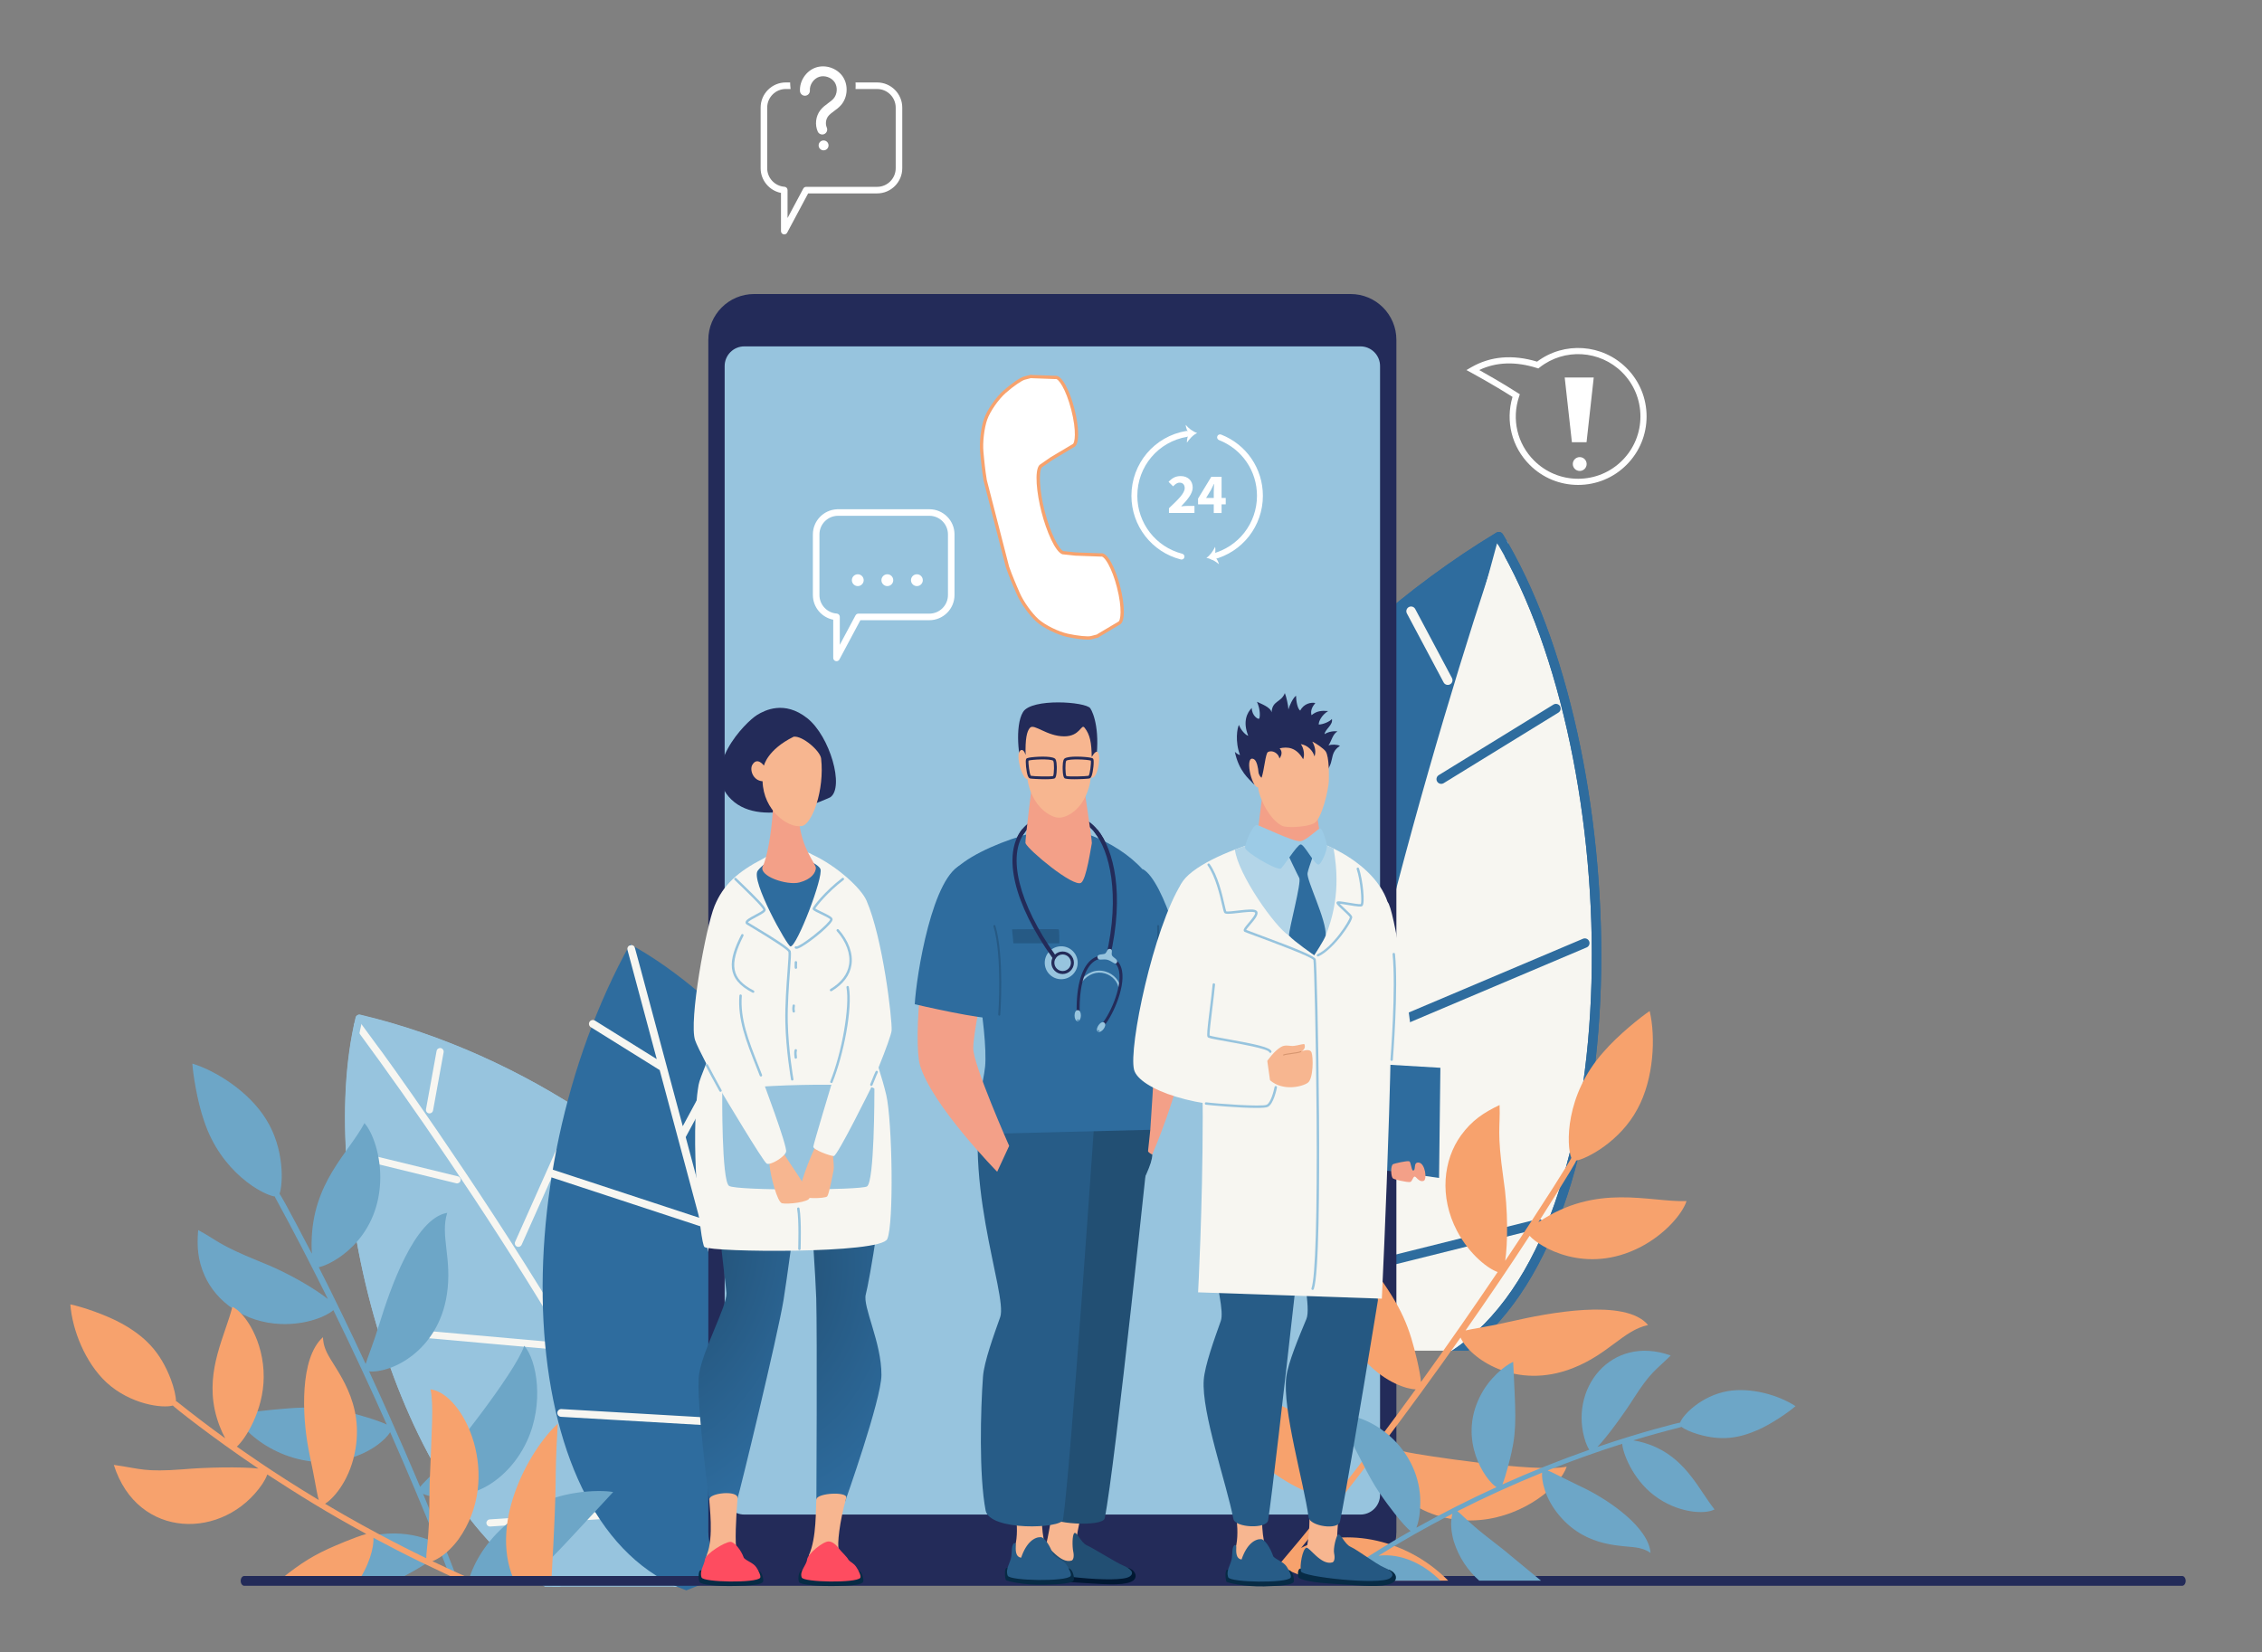 <?xml version="1.0" encoding="utf-8"?>
<!-- Generator: Adobe Illustrator 16.0.0, SVG Export Plug-In . SVG Version: 6.00 Build 0)  -->
<!DOCTYPE svg PUBLIC "-//W3C//DTD SVG 1.1//EN" "http://www.w3.org/Graphics/SVG/1.1/DTD/svg11.dtd">
<svg version="1.1" id="Layer_1" xmlns="http://www.w3.org/2000/svg" xmlns:xlink="http://www.w3.org/1999/xlink" x="0px" y="0px"
	 width="512px" height="374px" viewBox="0 0 512 374" enable-background="new 0 0 512 374" xml:space="preserve">
<rect x="0" y="0" width="512" height="374" fill="#808080" stroke="none"/>
<g>
	<g>
		<path fill="#F7F6F1" d="M330.49,305.754h-45.527V169.382c14.94-18.529,33.543-35.369,54.293-47.896
			C368.748,169.751,371.558,276.646,330.49,305.754z"/>
		<path fill="#2E6C9E" d="M340.166,120.932c-0.306-0.502-0.959-0.662-1.462-0.359c-20.295,12.254-38.696,28.685-53.741,47.104
			c0,1.779,0,136.422,0,138.077h14.624c-1.635-40.471,22.998-122.277,39.267-182.776c0.014-0.008,0.027-0.015,0.04-0.023
			c29.021,48.918,31.269,155.544-10.241,182.799h3.634C372.779,274.996,369.524,169.111,340.166,120.932z"/>
		<g>
			<path fill="#F7F6F1" d="M326.763,154.481c0.277,0.521,0.924,0.717,1.443,0.44c0.521-0.277,0.717-0.923,0.439-1.443l-8.313-15.618
				c-0.277-0.52-0.923-0.718-1.444-0.44c-0.52,0.277-0.717,0.923-0.439,1.443L326.763,154.481z"/>
			<path fill="#F7F6F1" d="M314.653,201.122c0.916,0,1.411-1.089,0.797-1.778l-26.545-29.729c-0.392-0.44-1.066-0.478-1.506-0.085
				c-0.439,0.393-0.479,1.067-0.085,1.507C315.69,202.819,313.946,201.122,314.653,201.122z"/>
			<path fill="#F7F6F1" d="M300.755,262.123c1.054,0,1.473-1.378,0.589-1.957l-16.381-10.786v2.554
				C301.38,262.744,300.298,262.123,300.755,262.123z"/>
			<path fill="#F7F6F1" d="M340.705,122.343c-0.563-0.194-1.168,0.116-1.354,0.667c-13.735,40.069-43.158,140.346-40.989,182.744
				h2.14c-2.208-41.972,27.095-141.714,40.87-182.058C341.561,123.139,341.264,122.532,340.705,122.343z"/>
		</g>
		<g>
			<path fill="#2E6C9E" d="M326.774,177.285l25.968-15.973c0.503-0.309,0.658-0.966,0.35-1.468c-0.309-0.502-0.966-0.659-1.468-0.35
				l-25.969,15.973c-0.502,0.309-0.659,0.966-0.35,1.467C325.615,177.437,326.271,177.593,326.774,177.285z"/>
			<path fill="#2E6C9E" d="M312.228,234.236c0.324,0-2.53,1.163,46.908-19.764c0.543-0.23,0.796-0.856,0.567-1.398
				c-0.23-0.543-0.857-0.796-1.399-0.567l-46.493,19.68C310.742,232.639,311.071,234.236,312.228,234.236z"/>
			<path fill="#2E6C9E" d="M349.313,276.773c-0.142-0.574-0.721-0.921-1.293-0.779l-46.022,11.466
				c-1.353,0.337-0.872,2.417,0.516,2.072l46.022-11.466C349.106,277.924,349.455,277.345,349.313,276.773z"/>
			<path fill="#2E6C9E" d="M340.166,120.932c-0.306-0.502-0.959-0.662-1.462-0.359c-20.295,12.254-38.696,28.685-53.741,47.104
				v3.445c15.254-19.11,34.035-35.982,53.89-48.142c0.013-0.009,0.027-0.017,0.041-0.025
				c29.021,48.918,31.269,155.544-10.241,182.799h3.634C372.779,274.996,369.524,169.111,340.166,120.932z"/>
		</g>
	</g>
	<g>
		<path fill="#97C4DE" d="M174.01,344.259c-6.098,7.688-12.81,11.304-19.667,14.903H125.13
			c-33.333-16.902-53.455-89.067-43.859-128.638C146.209,245.827,202.986,308.136,174.01,344.259z"/>
		<path fill="#97C4DE" d="M81.531,229.682c-0.435-0.101-0.871,0.165-0.976,0.597c-9.492,38.973,9.651,110.37,42.781,128.875
			l3.556,0.004c-33.784-15.364-54.15-88.139-44.947-127.714c0.011,0.003,0.022,0.006,0.034,0.009
			c27.106,41.925,66.316,98.653,71.759,127.094c-0.125,0.057-0.745,0.354-1.408,0.641c1.372,0,2.374,0.002,3.77,0.004
			C220.436,326.762,156.102,247.353,81.531,229.682z"/>
		<g>
			<path fill="#F7F6F1" d="M97.223,252.043c0.384,0,0.726-0.274,0.797-0.665l2.395-13.184c0.08-0.439-0.212-0.86-0.653-0.939
				c-0.44-0.079-0.862,0.211-0.942,0.651l-2.396,13.185C96.335,251.587,96.718,252.043,97.223,252.043z"/>
			<path fill="#F7F6F1" d="M117.003,282.188c0.106,0.046,0.218,0.069,0.328,0.069c0.311,0,0.607-0.178,0.742-0.479l12.308-27.573
				c0.182-0.407-0.001-0.885-0.411-1.066c-0.409-0.182-0.888,0.002-1.069,0.409l-12.308,27.573
				C116.411,281.529,116.594,282.007,117.003,282.188z"/>
			<path fill="#F7F6F1" d="M168.442,288.919c-0.349-0.28-0.859-0.227-1.14,0.121l-26.422,32.688
				c-0.281,0.347-0.226,0.855,0.122,1.136c0.15,0.121,0.329,0.18,0.508,0.18c0.236,0,0.471-0.103,0.632-0.301l26.423-32.688
				C168.845,289.708,168.791,289.199,168.442,288.919z"/>
			<path fill="#F7F6F1" d="M125.765,297.342c-18.39-30.395-39.898-60.14-40.34-60.582c-1.201-1.653-2.54-3.479-3.797-5.17
				c-0.269-0.36-0.776-0.433-1.133-0.167c-0.363,0.268-0.433,0.775-0.168,1.129c0.093,0.125,0.903,1.218,1.08,1.458
				c11.339,15.368,28.243,39.822,42.972,64.167c8.434,13.94,26.422,44.776,28.667,61.011l1.636,0.002
				C152.276,342.221,134.627,311.988,125.765,297.342z"/>
		</g>
		<g>
			<path fill="#F7F6F1" d="M104.244,267.266c0.106-0.434-0.16-0.87-0.595-0.978l-22.485-5.495c-0.435-0.107-0.873,0.158-0.979,0.592
				s0.159,0.872,0.594,0.979l22.485,5.494C103.7,267.965,104.138,267.696,104.244,267.266z"/>
			<path fill="#F7F6F1" d="M88.514,302.172l38.182,3.408c0.025,0.002,0.049,0.004,0.073,0.004c0.415,0,0.769-0.315,0.806-0.736
				c0.04-0.443-0.289-0.837-0.735-0.877l-38.182-3.411c-0.445-0.039-0.84,0.289-0.88,0.735
				C87.739,301.738,88.068,302.132,88.514,302.172z"/>
			<path fill="#F7F6F1" d="M146.783,341.544l-35.934,2.402c-0.446,0.032-0.784,0.417-0.754,0.86
				c0.029,0.427,0.385,0.756,0.808,0.756c0.018,0,0.037-0.002,0.055-0.002l35.934-2.402c0.446-0.029,0.784-0.415,0.754-0.862
				C147.616,341.852,147.227,341.515,146.783,341.544z"/>
			<path fill="#97C4DE" d="M81.458,229.737c-0.435-0.102-0.87,0.166-0.975,0.599c-9.449,38.983,9.774,110.357,42.926,128.827h3.556
				c-33.801-15.326-54.25-88.077-45.091-127.663c0.012,0.002,0.022,0.004,0.034,0.008c72.971,17.682,137.212,95.842,71.902,127.012
				c-0.125,0.059-0.722,0.348-1.407,0.643h3.77C220.472,326.661,156.049,247.323,81.458,229.737z"/>
		</g>
	</g>
	<g>
		<path fill="#2E6C9E" d="M158.339,224.767l45.715,116.051l-48.717,19.191c-39.02-14.192-42.483-92.493-12.744-146.27
			C148.062,216.707,153.496,220.656,158.339,224.767z"/>
		<path fill="#F7F6F1" d="M164.45,240.282l-0.843-2.139l-9.065,16.797c-11.447-42.714-10.809-40.452-10.952-40.646
			c-0.567-0.785-1.812-0.198-1.56,0.742l6.622,24.714l-14.001-8.722c-0.412-0.256-0.953-0.13-1.21,0.281s-0.131,0.954,0.281,1.21
			l15.596,9.715c0.003,0.008,8.96,33.438,8.96,33.438l-33.047-10.859c-0.461-0.152-0.958,0.099-1.108,0.56
			c-0.152,0.46,0.099,0.958,0.56,1.108l34.14,11.22c0.054,0.201,11.683,43.6,11.734,43.79l-43.48-2.52
			c-0.484-0.026-0.9,0.344-0.928,0.827c-0.028,0.485,0.342,0.899,0.827,0.927l44.061,2.553c1.451,5.416,6.001,22.396,7.404,27.632
			l1.645-0.646l-1.353-5.052l19.592-18.945l-0.698-1.77l-19.415,18.771c-7.223-26.949-4.067-15.172-11.145-41.591l14.167-18.792
			l-0.755-1.919l-13.989,18.56l-11.283-42.111L164.45,240.282z"/>
	</g>
	<g>
		<path fill="#6DA6C7" d="M102.62,338.939c1.817-0.155,3.995-0.875,5.702-1.607c4.034-1.647,8.395-5.524,10.966-11.127
			c3.93-8.511,2.253-18.316-0.635-21.564c-1.981,6.171-17.949,25.993-19.637,27.81c-1.633,1.813-3.22,3.216-3.926,4.126
			c-0.63-1.469-5.046-12.068-11.546-26.146c4.83,0.505,15.661-4.47,17.613-17.444c1.224-8.115-1.574-13.334,0.073-18.438
			c-7.46,1.249-12.987,17.498-15.232,24.739c-1.59,5.179-2.799,7.973-3.23,9.471c-3.484-7.502-7.063-14.903-10.611-21.901
			c3.009-0.59,13.295-6.092,13.898-19.282c0.256-5.95-1.688-11.236-3.558-13.331c-3.695,6.893-11.772,13.418-11.969,27.017
			c-0.01,0.46-0.011,1.483,0.064,2.534c-0.489-0.95-6.877-13.245-7.327-13.536c0.818-2.209,1.15-10.185-2.998-16.827
			c-3.81-6.233-11.309-11.028-16.73-12.664c0.13,2.113,1.056,8.413,2.629,12.89c3.833,11.714,13.29,16.815,16.075,17.21
			c0.008,0.092,0.037,0.187,0.089,0.282c4.084,7.47,8.071,15.183,11.898,22.924c-2.837-2.263-8.89-5.943-15.411-8.49
			c-9.608-3.895-9.566-4.788-13.959-7.136c-0.311,3.767-0.103,6.776,1.462,10.316c2.62,5.891,8.964,10.61,17.198,10.951
			c5.941,0.24,10.524-1.842,11.94-3.139c4.277,8.736,8.339,17.476,12.089,25.898c-2.046-0.979-6.555-2.302-9.114-2.895
			c-6.636-1.536-11.588-1.136-25.422,0.527c3.408,6.293,14.256,13.059,25.48,10.191c5.375-1.375,8.819-4.403,9.822-6.098
			c3.96,8.952,7.558,17.52,10.671,25.318c-3.08-1.9-11.889-4.474-21.084,0.467c-4.097,2.313-7.333,5.345-9.666,8.738h19.378
			c5.676-2.628,10.685-5.731,12.118-7.334c1.004,2.536,1.955,4.986,2.847,7.334H104c-2.405-6.334-5.193-13.288-8.238-20.554
			C97.013,338.726,99.35,339.255,102.62,338.939z"/>
		<path fill="#6DA6C7" d="M130.342,337.943c-13.381,2.04-22.377,11.811-24.53,20.783h12.426c7.325-6.376,7.767-7.219,20.554-20.977
			C137.302,337.475,133.969,337.357,130.342,337.943z"/>
	</g>
	<g>
		<path fill="#F7A26D" d="M103.745,348.507c10.158-14.174,1.308-33.062-6.294-33.999c0.757,3.582,0.238,9.388-0.208,21.407
			c-0.084,6.477-0.076,8.379-0.298,11.21c-0.182,2.856-0.49,4.652-0.466,5.615c-1.705-0.854-10.899-5.2-22.9-12.328
			c1.684-1.04,5.28-4.792,6.675-11.313c2.528-11.805-4.485-19.133-6.272-22.939c-0.788-1.664-0.834-2.668-0.881-3.459
			c-5.341,4.775-4.656,17.877-3.34,24.974c0.492,2.72,0.866,4.105,1.455,7.349c0.34,1.829,0.622,3.484,0.932,4.533
			c-10.637-6.394-17.977-11.709-18.544-12.087c1.866-1.602,6.046-8.118,6.082-15.721c0.067-8.154-4.243-14.634-7.083-15.923
			c-1.716,6.619-5.941,14.063-3.994,23.314c0.529,2.467,1.467,4.819,2.371,6.454c-3.716-2.686-7.345-5.441-10.867-8.262
			c-0.079-0.063-0.179-0.12-0.278-0.139c0.005-1.057-0.458-3.087-1.159-4.935c-2.429-6.378-5.954-9.774-11.16-12.671
			c-3.522-1.941-8.891-3.763-11.595-4.313c0.438,5.788,3.345,13.152,8.159,17.657c5.502,5.059,12.813,5.914,15.036,5.24
			c0.146,0.245,8.665,7.075,19.381,14.271c-3.856-0.456-12.174-0.276-17.051,0.166c-8.846,0.671-9.543-0.13-15.685-1.001
			c5.37,17.005,24.969,17.074,33.631,4.309c0.248-0.383,0.866-1.387,1.106-2.141c7.244,4.688,13.088,8.388,22.419,13.471
			c-2.443,0.634-7.576,2.879-8.608,3.354c-4.542,2.084-7.528,4.212-12.286,8.123h18.519c3.049-4.155,4.152-8.632,3.973-10.615
			c7.178,3.858,14.475,7.414,21.792,10.615h3.342c-3.933-1.67-7.862-3.444-11.774-5.314
			C100.221,352.491,102.292,350.455,103.745,348.507z"/>
		<path fill="#F7A26D" d="M116.854,358.727h7.908c0.006-0.11,0.01-0.222,0.015-0.334c1.595-28.115,0.545-20.057,1.47-36.103
			C119.624,328.349,110.108,345.65,116.854,358.727z"/>
	</g>
	<path fill="#232B59" d="M493.913,358.979H55.299c-0.452,0-0.818-0.498-0.818-1.113l0,0c0-0.613,0.366-1.111,0.818-1.111h438.614
		c0.452,0,0.818,0.498,0.818,1.111l0,0C494.731,358.48,494.365,358.979,493.913,358.979z"/>
	<g>
		<g>
			<path fill="#232B59" d="M305.706,357.139H170.692c-5.723,0-10.363-4.64-10.363-10.362V76.922c0-5.723,4.64-10.363,10.363-10.363
				h135.014c5.724,0,10.363,4.64,10.363,10.363v269.854C316.069,352.499,311.43,357.139,305.706,357.139z"/>
			<path fill="#232B59" d="M259.476,87.156h-42.552c-6.491,0-11.752-5.107-11.752-11.407l0,0h66.058l0,0
				C271.229,82.049,265.966,87.156,259.476,87.156z"/>
			<g>
				<defs>
					<path id="SVGID_1_" d="M307.918,342.853H168.48c-2.46,0-4.455-1.994-4.455-4.453V82.863c0-2.46,1.994-4.454,4.455-4.454
						h139.438c2.461,0,4.455,1.994,4.455,4.454v255.536C312.373,340.858,310.379,342.853,307.918,342.853z"/>
				</defs>
				<clipPath id="SVGID_2_">
					<use xlink:href="#SVGID_1_"  overflow="visible"/>
				</clipPath>
				<path clip-path="url(#SVGID_2_)" fill="#97C4DE" d="M307.918,342.853H168.48c-2.46,0-4.455-1.994-4.455-4.453V82.863
					c0-2.46,1.994-4.454,4.455-4.454h139.438c2.461,0,4.455,1.994,4.455,4.454v255.536
					C312.373,340.858,310.379,342.853,307.918,342.853z"/>
			</g>
		</g>
	</g>
	<g>
		<path fill="#FFFFFF" d="M253.182,132.858c-1.1-4.276-2.881-7.514-3.977-7.231l-5.235-0.184c-0.136-0.041-0.267-0.045-0.39-0.014
			l-2.997-0.311c-1.303-0.47-3.265-4.581-4.477-9.29c-1.212-4.708-1.478-9.256-0.564-10.297l2.475-1.719
			c0.123-0.032,0.235-0.099,0.334-0.2l4.496-2.688c1.096-0.282,1.093-3.977-0.008-8.253s-2.881-7.514-3.977-7.232l-5.235-0.184
			c-0.136-0.04-0.267-0.046-0.39-0.014h0c-0.002,0.001-0.616,0.159-1.368,0.352c-0.752,0.194-2.755,1.572-4.451,3.064
			c-1.695,1.492-3.64,4.291-4.32,6.222c-0.681,1.93-1.073,5.255-0.873,7.39l0.15,1.594c0.201,2.134,0.556,4.617,0.627,4.896
			l2.521,9.793l2.52,9.793c0.072,0.279,0.96,2.623,1.814,4.59l0.638,1.469c0.854,1.967,2.802,4.69,4.331,6.051
			c1.528,1.362,4.583,2.875,6.787,3.363c2.206,0.487,4.625,0.729,5.377,0.535S248.36,144,248.36,144
			c0.123-0.032,0.234-0.1,0.334-0.2l4.496-2.688C254.286,140.829,254.282,137.134,253.182,132.858z"/>
		<path fill="#F7A26D" d="M246.203,144.793c-1.215,0-3.123-0.269-4.669-0.61c-2.263-0.501-5.383-2.048-6.956-3.449
			c-1.565-1.396-3.551-4.168-4.425-6.181l-0.638-1.469c-0.824-1.896-1.747-4.31-1.833-4.646l-5.04-19.587
			c-0.087-0.333-0.443-2.892-0.638-4.954l-0.15-1.594c-0.206-2.185,0.194-5.572,0.892-7.549c0.7-1.985,2.686-4.847,4.427-6.378
			c1.548-1.362,3.694-2.912,4.605-3.146c0.752-0.193,1.367-0.352,1.37-0.353c0.17-0.044,0.352-0.043,0.538,0.004l5.145,0.181
			c1.528-0.28,3.351,3.539,4.374,7.514c1.022,3.976,1.272,8.202-0.203,8.691l-4.418,2.643c-0.121,0.112-0.255,0.193-0.4,0.242
			l-2.384,1.656c-0.688,0.887-0.587,5.04,0.67,9.925s3.173,8.572,4.204,9.016l2.888,0.299c0.151-0.027,0.307-0.021,0.467,0.02
			l5.145,0.181c0.715-0.138,1.506,0.569,2.348,2.102c0.767,1.392,1.486,3.314,2.025,5.412c1.023,3.975,1.273,8.201-0.203,8.691
			l-4.418,2.642c-0.141,0.131-0.299,0.22-0.472,0.264l-1.367,0.352C246.874,144.769,246.57,144.793,246.203,144.793z
			 M233.401,85.594c-0.024,0-0.048,0.002-0.071,0.008l-1.368,0.353c-0.619,0.159-2.494,1.396-4.298,2.982
			c-1.66,1.46-3.551,4.181-4.215,6.065c-0.667,1.892-1.05,5.135-0.853,7.23l0.15,1.595c0.208,2.21,0.558,4.606,0.617,4.837
			l5.041,19.587c0.059,0.231,0.911,2.5,1.794,4.534l0.639,1.469c0.838,1.93,2.738,4.586,4.237,5.921
			c1.492,1.33,4.46,2.799,6.619,3.277c2.346,0.519,4.584,0.698,5.203,0.538l1.368-0.352c0.056-0.014,0.109-0.047,0.163-0.102
			l0.074-0.058l4.595-2.729c0.566-0.146,0.97-2.953-0.277-7.798l0,0c-0.525-2.038-1.219-3.899-1.956-5.238
			c-0.81-1.473-1.377-1.773-1.566-1.725l-0.052,0.014l-5.381-0.201c-0.073-0.021-0.136-0.025-0.192-0.011l-0.065,0.017l-3.152-0.338
			c-1.632-0.588-3.605-5.249-4.712-9.548s-1.627-9.333-0.483-10.637l0.068-0.061l2.53-1.757l0.065-0.017
			c0.056-0.015,0.109-0.048,0.163-0.102l0.073-0.058l4.594-2.729c0.566-0.146,0.97-2.952-0.276-7.798
			c-1.247-4.845-2.944-7.105-3.522-6.963l-0.052,0.014l-5.381-0.201C233.479,85.6,233.439,85.594,233.401,85.594z"/>
	</g>
	<g>
		<path fill="#FFFFFF" d="M357.199,109.771c-4.136,0-8.022-1.608-10.949-4.529c-4.064-4.055-5.531-9.909-3.895-15.395
			c-4.525-2.881-9.288-5.458-9.337-5.484l-1.098-0.593l1.08-0.624c4.356-2.515,9.373-2.945,14.917-1.282
			c6.138-4.606,14.771-4.017,20.231,1.432l0,0c2.931,2.925,4.548,6.816,4.553,10.957c0.004,4.141-1.604,8.035-4.529,10.966
			s-6.815,4.548-10.957,4.552C357.212,109.771,357.205,109.771,357.199,109.771z M334.819,83.764
			c1.78,0.991,5.371,3.031,8.739,5.198l0.456,0.293l-0.173,0.514c-1.724,5.128-0.423,10.679,3.392,14.486
			c2.664,2.658,6.203,4.122,9.966,4.122c0.005,0,0.01,0,0.016,0c3.769-0.004,7.31-1.476,9.973-4.143
			c2.66-2.668,4.125-6.212,4.121-9.981c-0.004-3.768-1.476-7.31-4.143-9.972l0,0c-5.05-5.038-13.078-5.509-18.678-1.1l-0.289,0.228
			l-0.352-0.111C343.031,81.784,338.654,81.941,334.819,83.764z"/>
		<polygon fill="#FFFFFF" points="359.112,100.107 355.797,100.107 354.169,85.453 360.741,85.453 		"/>
		<circle fill="#FFFFFF" cx="357.568" cy="105.043" r="1.567"/>
	</g>
	<g>
		<g>
			<path fill="#FFFFFF" d="M198.532,18.664h-4.881c0.018,0.166,0.039,1.161,0.001,1.485h4.879c2.321,0,4.209,1.888,4.209,4.209
				v13.73c0,2.321-1.889,4.209-4.209,4.209h-16.056c-0.274,0-0.526,0.15-0.655,0.393l-3.56,6.664v-6.332
				c0-0.39-0.302-0.714-0.69-0.742c-2.197-0.154-3.916-1.996-3.916-4.193v-13.73c0-2.321,1.889-4.209,4.209-4.209h1.086
				c-0.055-0.324-0.11-1.32-0.104-1.485h-0.982c-3.141,0-5.695,2.554-5.695,5.695v13.73c0,2.739,1.974,5.07,4.606,5.584v8.649
				c0,0.341,0.232,0.638,0.563,0.721c0.06,0.015,0.12,0.022,0.18,0.022c0.269,0,0.524-0.147,0.655-0.393l4.748-8.889h15.61
				c3.14,0,5.695-2.555,5.695-5.695v-13.73C204.228,21.218,201.672,18.664,198.532,18.664z"/>
		</g>
		<g>
			<g>
				<path fill="#FFFFFF" d="M186.106,30.444c-0.429-0.005-0.835-0.256-1.017-0.674c-0.681-1.568-0.451-3.46,0.587-4.818
					c0.521-0.682,1.161-1.152,1.779-1.607c0.461-0.339,0.896-0.66,1.219-1.029c0.863-0.989,0.969-2.619,0.241-3.71
					c-0.729-1.092-2.273-1.621-3.518-1.204c-1.245,0.417-2.16,1.771-2.083,3.081c0.035,0.618-0.436,1.147-1.054,1.183
					c-0.619,0.037-1.148-0.435-1.184-1.053c-0.134-2.308,1.417-4.602,3.609-5.335c2.192-0.734,4.812,0.163,6.094,2.086
					c1.283,1.923,1.104,4.687-0.417,6.428c-0.484,0.555-1.041,0.964-1.58,1.36c-0.515,0.378-1,0.735-1.326,1.162
					c-0.544,0.712-0.669,1.743-0.313,2.565c0.247,0.567-0.014,1.227-0.582,1.474C186.415,30.416,186.259,30.445,186.106,30.444z"/>
			</g>
			<circle fill="#FFFFFF" cx="186.417" cy="32.911" r="1.121"/>
		</g>
	</g>
	<g>
		<path fill="#FFFFFF" d="M210.358,115.275h-19.686h-0.982h-0.271c0,0.002,0,0.01,0,0.013c-3.014,0.143-5.425,2.632-5.425,5.682
			v13.73c0,2.739,1.974,5.07,4.606,5.584v8.65c0,0.341,0.231,0.638,0.562,0.721c0.061,0.015,0.121,0.022,0.181,0.022
			c0.269,0,0.523-0.147,0.655-0.394l4.748-8.889h15.61c3.14,0,5.695-2.554,5.695-5.695v-13.73
			C216.054,117.829,213.499,115.275,210.358,115.275z M214.568,134.7c0,2.321-1.889,4.209-4.209,4.209h-16.056
			c-0.275,0-0.526,0.151-0.656,0.393l-3.56,6.664v-6.332c0-0.39-0.302-0.713-0.69-0.741c-2.196-0.154-3.916-1.996-3.916-4.193
			v-13.73c0-2.321,1.888-4.21,4.209-4.21h1.086h19.582c2.321,0,4.209,1.889,4.209,4.21V134.7z"/>
		<g>
			<circle fill="#FFFFFF" cx="194.157" cy="131.337" r="1.338"/>
			<circle fill="#FFFFFF" cx="200.848" cy="131.337" r="1.338"/>
			<circle fill="#FFFFFF" cx="207.538" cy="131.337" r="1.338"/>
		</g>
	</g>
	<g>
		<g>
			<g>
				<g>
					<path fill="#FFFFFF" d="M267.435,126.664c-0.056,0-0.112-0.007-0.167-0.021c-6.578-1.687-11.171-7.613-11.171-14.413
						c0-7.312,5.226-13.484,12.429-14.677c0.362-0.059,0.707,0.186,0.769,0.55c0.061,0.364-0.187,0.708-0.55,0.768
						c-6.555,1.085-11.312,6.704-11.312,13.359c0,6.189,4.18,11.583,10.167,13.119c0.356,0.092,0.572,0.455,0.481,0.813
						C268.003,126.463,267.731,126.664,267.435,126.664z"/>
				</g>
				<g>
					<path fill="#FFFFFF" d="M274.437,126.683c-0.3,0-0.571-0.202-0.648-0.505c-0.09-0.358,0.129-0.72,0.487-0.81
						c6.029-1.51,10.24-6.912,10.24-13.137c0-5.614-3.376-10.563-8.601-12.612c-0.343-0.135-0.513-0.523-0.378-0.866
						c0.135-0.344,0.522-0.512,0.866-0.378c5.74,2.25,9.448,7.69,9.448,13.856c0,6.839-4.627,12.774-11.252,14.433
						C274.545,126.677,274.489,126.683,274.437,126.683z"/>
				</g>
				<g>
					<g>
						<path fill="#FFFFFF" d="M267.378,126.211c-6.381-1.637-10.837-7.386-10.837-13.981c0-7.366,5.513-13.533,12.824-14.344
							l0.049,0.443c-7.085,0.786-12.427,6.762-12.427,13.901c0,6.392,4.318,11.963,10.501,13.55L267.378,126.211z"/>
					</g>
					<g>
						<path fill="#FFFFFF" d="M269.214,98.141c-0.497-0.432-0.779-1.335-0.842-1.971c0.694,0.812,1.572,1.501,2.602,1.851
							c-0.973,0.469-1.709,1.313-2.326,2.187C268.656,99.522,268.767,98.683,269.214,98.141z"/>
					</g>
				</g>
				<g>
					<g>
						<path fill="#FFFFFF" d="M274.679,126.183l-0.114-0.431c6.122-1.622,10.396-7.183,10.396-13.522
							c0-5.798-3.487-10.911-8.883-13.027l0.163-0.414c5.567,2.183,9.166,7.459,9.166,13.441
							C285.407,118.772,280.995,124.509,274.679,126.183z"/>
					</g>
					<g>
						<path fill="#FFFFFF" d="M274.792,125.908c0.555,0.354,0.968,1.206,1.124,1.824c-0.809-0.699-1.778-1.251-2.848-1.445
							c0.893-0.608,1.496-1.553,1.977-2.507C275.14,124.459,275.154,125.305,274.792,125.908z"/>
					</g>
				</g>
			</g>
			<g>
				<path fill="#FFFFFF" d="M264.593,115.044c2.092-1.976,3.564-3.384,3.564-4.547c0-0.8-0.452-1.239-1.162-1.239
					c-0.595,0-1.047,0.4-1.46,0.839l-1.033-1.021c0.813-0.865,1.576-1.305,2.751-1.305c1.614,0,2.713,1.033,2.713,2.609
					c0,1.382-1.293,2.855-2.623,4.25c0.414-0.052,0.981-0.103,1.37-0.103h1.653v1.601h-5.773V115.044z"/>
				<path fill="#FFFFFF" d="M274.733,114.166h-3.553v-1.304l2.997-4.934h2.326v4.792h0.941v1.446h-0.941v1.963h-1.771V114.166z
					 M274.733,112.72v-1.331c0-0.53,0.052-1.317,0.077-1.834h-0.051c-0.206,0.452-0.439,0.917-0.672,1.382l-1.085,1.783H274.733z"/>
			</g>
		</g>
	</g>
	<path fill="#F7A26D" d="M371.369,282.269c5.612-2.932,9.444-7.536,10.375-10.372c-8.428,0.272-20.368-4.146-33.531,4.778
		c0.427-0.666,8.518-13.361,8.55-13.949c2.468-0.422,9.988-4.364,13.892-11.72c3.707-6.826,4.128-16.28,2.745-22.14
		c-1.875,1.245-7.179,5.451-10.461,9.284c-8.739,9.765-8.399,21.183-7.273,23.972c-0.116,0.426-5.911,9.777-14.964,23.284
		c0.561-3.845,0.712-11.313-0.406-18.612c-1.533-10.915-0.688-11.354-0.868-16.646c-3.63,1.719-6.29,3.513-8.714,6.84
		c-4.025,5.549-4.99,13.898-0.92,21.658c2.918,5.55,7.227,8.653,9.198,9.302c-5.025,7.446-10.93,15.984-17.353,24.895
		c-0.196-2.417-1.373-7.234-2.187-9.89c-2.12-6.925-5.125-11.27-14.021-23.115c-3.978,6.487-4.427,20.072,4.19,28.874
		c4.109,4.2,8.712,5.761,10.817,5.792c-5.578,7.703-11.521,15.649-17.598,23.379c0.236-6.345-3.76-12.898-8.416-16.875
		c-6.616-5.649-11.988-3.557-19.715-4.721c3.584,10.741,15.756,21.052,26.855,23.214c-5.035,6.357-10.148,12.55-15.213,18.314h1.883
		c0.793-0.912,1.606-1.862,2.438-2.84c1.597,0.925,6.175,2.646,6.688,2.84h30.445c-10.192-10.313-24.82-11.953-33.313-7.397
		c5.259-6.357,11.068-13.717,17.075-21.625c0.156,1.446,0.915,3.88,2.947,6.724c1.111,1.588,2.933,3.21,4.515,4.391
		c3.664,2.835,9.556,4.783,16.079,4.166c9.925-0.914,18.059-7.68,19.509-12.068c-6.831,1.483-33.674-2.721-36.049-3.263
		c-2.541-0.535-4.677-1.249-5.891-1.414c5.917-7.826,12.001-16.149,17.914-24.547c2.111,4.713,12.456,12.028,25.433,6.918
		c8.121-3.195,11.435-8.55,17.01-9.751c-5.123-6.201-23.021-2.635-30.88-0.844c-5.607,1.291-8.824,1.668-10.433,2.069
		c5.045-7.198,9.951-14.431,14.503-21.426C348.374,282.203,358.913,288.736,371.369,282.269z"/>
	<path fill="#6DA6C7" d="M406.411,318.308c-3.946-2.555-10.121-4.29-15.385-3.392c-5.957,1.069-10.093,5.363-10.747,7.127
		c-0.221-0.027-8.789,2.116-18.705,5.506c2.186-2.262,6.146-7.718,8.253-11.078c3.902-6.033,4.761-6.092,8.333-9.624
		c-13.598-4.872-23.247,7.732-19.261,19.574c0.124,0.348,0.469,1.239,0.838,1.762c-6.588,2.313-13.181,4.941-19.673,7.854
		c0.788-1.885,1.855-6.294,2.054-7.192c1.297-5.807,0.887-9.489,0.383-20.57c-1.896,0.864-5.537,3.729-7.609,8.049
		c-4.804,9.808,1.252,18.703,3.83,20.321c-6.174,2.814-12.25,5.887-18.135,9.19c0.493-1.203,1.005-3.481,0.868-6.859
		c-0.639-11.256-10.673-18.783-18.698-18.858c6.534,12.88,7.611,15.261,10.342,19.051c0.59,0.86,4.437,6.136,6.183,7.406
		c-6.149,3.505-12.08,7.261-17.684,11.241h1.864c1.687-1.18,3.41-2.342,5.165-3.486c0.656,0.734,2.328,2.043,4.021,3.486h13.385
		c-3.735-3.743-8.858-6.275-14.025-5.647c5.338-3.34,10.948-6.521,16.752-9.503c-0.559,1.967-0.255,4.307,0.286,6.188
		c1.151,3.735,3.25,6.709,5.774,8.963h13.989c-2.118-1.71-4.816-3.997-8.46-6.985c-4.134-3.229-5.365-4.153-7.081-5.686
		c-1.753-1.515-2.758-2.595-3.391-3.051c6.208-3.151,12.631-6.075,19.171-8.725c-0.153,1.595,0.504,5.753,4.023,9.846
		c6.373,7.417,14.536,6.485,17.866,7.199c1.459,0.308,2.13,0.77,2.661,1.128c-0.461-5.786-9.244-11.765-14.466-14.394
		c-1.994-1.015-3.071-1.454-5.451-2.664c-1.347-0.678-2.553-1.306-3.38-1.619c5.566-2.221,11.211-4.242,16.881-6.033
		c0.118,1.988,2.274,7.877,7.157,11.625c5.226,4.038,11.516,4.436,13.739,3.234c-3.427-4.348-6.156-10.723-13.077-13.999
		c-1.85-0.869-3.824-1.417-5.322-1.635c3.55-1.08,7.104-2.067,10.651-2.959c0.092-0.022,0.165-0.063,0.225-0.113
		c0.679,0.523,2.216,1.219,3.751,1.673c5.303,1.561,9.222,0.952,13.642-0.986C400.927,322.351,404.732,319.783,406.411,318.308
		L406.411,318.308z"/>
	<g id="_x34__1_">
		<g>
			<path fill="#232B59" d="M238.603,217.056c-0.142,0-0.28-0.065-0.368-0.189c-7.723-10.817-10.754-20.936-8.11-27.066
				c1.333-3.091,4.078-5.004,7.938-5.534c0.249-0.034,0.476,0.139,0.509,0.386c0.034,0.247-0.139,0.475-0.386,0.509
				c-3.58,0.492-6.013,2.172-7.231,4.997c-2.517,5.837,0.479,15.625,8.016,26.183c0.145,0.203,0.098,0.485-0.105,0.63
				C238.786,217.029,238.694,217.056,238.603,217.056z"/>
		</g>
		<g>
			<path fill="#232B59" d="M250.803,217.056c-0.034,0-0.068-0.003-0.103-0.012c-0.243-0.057-0.394-0.299-0.337-0.542
				c3.088-13.223,1.015-22.71-1.956-27.181c-1.299-1.955-2.836-3.133-4.442-3.407c-0.246-0.042-0.411-0.274-0.37-0.521
				c0.042-0.245,0.275-0.412,0.521-0.369c1.858,0.315,3.602,1.628,5.043,3.797c3.075,4.627,5.237,14.383,2.083,27.886
				C251.194,216.915,251.008,217.056,250.803,217.056z"/>
		</g>
		<path fill="#F3A088" d="M262.156,202.593c1.375,1.151,6.779,27.677,5.964,34.711c-1.145,9.878-7.302,24.028-7.302,24.028
			l-11.012,1.809C249.807,263.141,250.447,192.79,262.156,202.593z"/>
		<g>
			<path fill="#001832" d="M235.339,354.696c-0.87-0.142-0.75,1.978-0.433,2.146c2.124,1.126,7.35,1.274,11.461,1.567
				c4.803,0.341,8.678,0.477,10.154-0.637c0.777-0.586,0.861-1.921-0.856-2.752c-0.789-0.381-11.684-1.055-11.932-0.987
				C243.484,354.098,235.339,354.696,235.339,354.696z"/>
			<path fill="#F7B690" d="M244.899,339.848c0.178,3.17-1.659,8.19-1.1,9.366c0.221,0.465,1.973,3.891,0.687,5.259
				c-1.977,2.101-6.938,2.386-8.208-2.569c1.299-5.271,1.952-9.733,1.952-11.303C238.23,339.033,244.806,338.169,244.899,339.848z"
				/>
			<path fill="#224F73" d="M235.372,355.346c0.344,1.213,17.785,3.181,20.287,1.557c1.33-0.862,0.146-1.846-1.356-2.479
				c-1.751-0.732-6.678-3.889-8.305-4.612c-1.338-0.591-2.313-3.223-2.839-2.75c-0.49,0.441-0.462,3.104-0.233,4.154
				c0.225,1.027,0.068,1.919-0.388,2.059c-2.563,0.78-5.25-3.547-5.943-3.34C235.701,350.197,235.018,354.11,235.372,355.346z"/>
		</g>
		<g>
			<path fill="#F7B690" d="M236.667,338.566c-1.606,4.186-0.517,10.183-0.035,11.378c0.238,0.592,2.369,7.297-3.573,5.453
				c-3.866-1.199-3.714-4.137-3.547-4.583c1.536-4.076-0.066-10.469-0.066-11.907C229.446,337.313,237.259,337.022,236.667,338.566z
				"/>
			<path fill="#072B45" d="M227.962,354.939c-0.754-0.17-0.479,2.465-0.274,2.739c0.205,0.271,4.26,1.178,8.604,1.067
				c3.933-0.101,6.43-0.313,6.748-1.04c0.163-0.373-0.087-2.08-0.851-2.568c-0.674-0.429-7.167-0.83-7.386-0.771
				C234.583,354.425,227.962,354.939,227.962,354.939z"/>
			<path fill="#275C87" d="M235.579,347.969c0.86,0.031,2.109,1.946,2.8,3.959c0.805,0.852,2.271,1.157,3.036,2.292
				c0.533,0.791,1.203,2.181,0.915,2.555c-1.002,1.311-13.778,1.088-14.236-0.09c-0.596-1.534,0.652-2.938,0.832-4.449
				c0.165-1.385-0.004-2.075,0.484-2.808c0.151-0.227,0.531-0.091,0.518,0.345c-0.03,0.956-0.176,2.646,1.205,2.84
				C232.323,349.101,234.163,347.921,235.579,347.969z"/>
		</g>
		<path fill="#224F73" d="M260.368,255.752c0,0-7.991,76.695-10.318,87.943c-0.421,2.034-12.665,1.338-12.946-0.72
			c-1.095-8.015-6.028-24.617-5.091-32.032c0.417-3.304,2.918-9.218,4.589-13.233c2.086-5.014-7.929-33.215-0.12-55.329
			C238.595,236.399,260.368,255.752,260.368,255.752z"/>
		<path fill="#275C87" d="M248.053,248.815c0,0-5.702,83.828-7.437,95.18c-0.314,2.055-16.621,2.639-17.524-2.076
			c-1.523-7.943-1.14-22.848-0.592-30.302c0.244-3.32,2.432-9.357,3.89-13.453c1.821-5.116-9.656-32.755-3.015-55.249
			C225.171,236.833,248.053,248.815,248.053,248.815z"/>
		<path fill="#224F73" d="M257.881,255.083c-0.301,2.409,1.588,5.904,2.938,6.249c0,2.249-2.182,5.95-3.337,8.96
			c-1.253,3.271-6.039-6.398-6.039-6.398L257.881,255.083z"/>
		<path fill="#2E6C9E" d="M240.843,187.589c7.531,0.784,18.576,6.865,21.313,15.004c1.545,4.593-1.788,53.16-1.788,53.16
			l-40.452,1.006c0,0,2.774-12.146,3.063-15.325c0.691-7.606-3.21-31.769-7.999-40.32
			C211.608,195.093,234.271,186.905,240.843,187.589z"/>
		<path fill="#F3A088" d="M245.215,177.138c0,0,2.017,13.344,1.923,13.725c-0.178,0.723-1.227,8.279-2.451,8.986
			c-1.783,1.029-11.917-7.398-12.578-8.986c-0.146-0.35,1.734-15.3,1.734-15.3L245.215,177.138z"/>
		<g>
			<path fill="#232B59" d="M247.887,173.465c1.313-7.71-0.369-12.075-1.107-13.135c-1.034-1.485-13.284-2.341-15.225,0.857
				c-1.942,3.198-0.914,11.021-0.114,12.278c0.799,1.256,9.708,2.398,9.708,2.398L247.887,173.465z"/>
			<path fill="#F7B690" d="M245.489,164.727c1.228,1.549,1.583,3.395,1.618,6.623c2.722-4.567,1.809,5.655-0.213,4.636
				c-0.322,3.302-2.019,6.85-4.889,8.429c-1.583,0.871-2.764,0.822-3.881,0.3c-3.542-1.656-5.218-5.537-5.563-8.371
				c-1.003,0.054-2.13-3.416-2.035-5.334c0.065-1.318,1.075-1.905,1.62-0.115c-0.106-3.518,0.258-5.403,1.007-6.167
				c0.943-0.964,3.792,1.946,7.709,1.959C244.53,166.7,244.715,163.752,245.489,164.727z"/>
			<g>
				<path fill="#232B59" d="M236.557,176.395c-1.474,0-3.162-0.112-3.406-0.173c-0.264-0.066-0.403-0.336-0.485-0.533
					c-0.364-0.873-0.628-3.485-0.394-3.882c0.085-0.141,0.243-0.214,0.629-0.289c1.113-0.217,4.971-0.489,5.875,0.199v0.001
					c0.109,0.083,0.398,0.303,0.426,1.867c0.003,0.226,0.025,2.212-0.417,2.575C238.57,176.337,237.62,176.395,236.557,176.395z
					 M233.336,175.618c0.633,0.131,4.444,0.238,5.043,0.049c0.225-0.465,0.292-3.071,0.006-3.457
					c-0.694-0.497-4.829-0.286-5.583-0.029C232.725,172.732,233.012,175.271,233.336,175.618z M233.35,175.631L233.35,175.631
					L233.35,175.631z M232.736,172.208L232.736,172.208L232.736,172.208z"/>
			</g>
			<g>
				<path fill="#232B59" d="M243.177,176.395c-1.063,0-2.013-0.058-2.229-0.236c-0.443-0.363-0.421-2.35-0.417-2.575
					c0.027-1.563,0.317-1.784,0.425-1.867v-0.001c0.906-0.69,4.764-0.416,5.876-0.199c0.386,0.075,0.544,0.148,0.628,0.289
					c0.241,0.408-0.02,2.982-0.393,3.881c-0.082,0.197-0.222,0.467-0.486,0.534C246.339,176.283,244.65,176.395,243.177,176.395z
					 M241.354,175.667c0.6,0.188,4.411,0.081,5.043-0.049c0.319-0.342,0.603-2.809,0.522-3.44c-0.782-0.255-4.881-0.461-5.572,0.032
					C241.062,172.596,241.129,175.202,241.354,175.667z M246.384,175.631L246.384,175.631L246.384,175.631z M246.998,172.208
					L246.998,172.208L246.998,172.208z"/>
			</g>
		</g>
		<path fill="#F3A088" d="M214.669,199.937c-6.419,10.272-7.925,36.188-6.429,41.209c2.711,9.093,17.47,24.103,17.47,24.103
			l2.711-5.856c0,0-8.165-18.414-8.132-22.088c0.032-3.675,2.114-12.018,2.114-16.21C222.403,216.9,214.669,199.937,214.669,199.937
			z"/>
		<path fill="#2E6C9E" d="M207.053,227.327c0.339-6.224,3.991-29.718,11.011-31.751c5.09-1.474,9.998,34.261,7.4,34.864
			C222.866,231.042,207.053,227.327,207.053,227.327z"/>
		<path fill="#2E6C9E" d="M258.588,196.705c4.863,2.373,10.789,23.155,9.615,28.013c-5.161,1.694-8.628,2.033-8.628,2.033
			L258.588,196.705z"/>
		<g>
			<path fill="#265A85" d="M262.139,224.808c-0.003,0-0.007,0-0.011,0c-0.124-0.006-0.221-0.111-0.215-0.235
				c0.257-5.665,0.003-14.842,0-14.935c-0.004-0.125,0.094-0.229,0.22-0.232c0.126-0.025,0.228,0.095,0.232,0.219
				c0.002,0.092,0.258,9.287-0.002,14.967C262.359,224.713,262.259,224.808,262.139,224.808z"/>
		</g>
		<circle fill="#97C4DE" cx="240.204" cy="217.94" r="3.728"/>
		<g>
			<path fill="#265A85" d="M226.183,229.914c-0.006,0-0.011-0.001-0.018-0.001c-0.124-0.009-0.217-0.118-0.208-0.242
				c0.009-0.13,0.95-13.122-1.084-19.974c-0.036-0.12,0.032-0.246,0.152-0.282c0.122-0.035,0.246,0.034,0.281,0.153
				c2.057,6.932,1.112,20.006,1.102,20.137C226.399,229.823,226.3,229.914,226.183,229.914z"/>
		</g>
		<path fill="#265A85" d="M229.079,210.372c1.468,0,10.354-0.112,10.542,0c0.188,0.113,0.151,3.163,0.151,3.163h-10.392
			L229.079,210.372z"/>
		<g>
			<path fill="#232B59" d="M238.603,217.056c-0.142,0-0.28-0.065-0.368-0.189c-8.747-12.253-11.399-23.395-6.921-29.076
				c0.155-0.196,0.438-0.229,0.635-0.076c0.196,0.155,0.229,0.438,0.075,0.635c-4.155,5.273-1.429,16.26,6.947,27.992
				c0.145,0.203,0.098,0.485-0.105,0.63C238.786,217.029,238.694,217.056,238.603,217.056z"/>
		</g>
		<g>
			<path fill="#232B59" d="M250.803,217.056c-0.034,0-0.068-0.003-0.103-0.012c-0.243-0.057-0.394-0.299-0.337-0.542
				c3.306-14.15,0.69-23.93-2.555-28.005c-0.156-0.195-0.123-0.479,0.072-0.634c0.195-0.156,0.479-0.124,0.635,0.072
				c3.531,4.436,6.103,14.325,2.728,28.773C251.194,216.915,251.008,217.056,250.803,217.056z"/>
		</g>
		<g>
			<path fill="#97C4DE" d="M253.421,224.019c-0.116,0-0.214-0.089-0.225-0.207c-0.129-1.523-1.387-2.938-3.058-3.442
				c-1.91-0.576-3.824,0.126-5.251,1.925c-0.078,0.098-0.219,0.114-0.318,0.037c-0.097-0.078-0.114-0.219-0.037-0.317
				c1.548-1.952,3.638-2.708,5.736-2.077c1.843,0.556,3.232,2.133,3.377,3.836c0.01,0.125-0.082,0.234-0.206,0.245
				C253.435,224.019,253.428,224.019,253.421,224.019z"/>
		</g>
		<g>
			<path fill="#232B59" d="M249.297,232.737c-0.087,0-0.174-0.034-0.24-0.1c-0.133-0.132-0.133-0.347,0-0.479
				c1.888-1.889,4.978-8.379,4.24-12.292c-0.229-1.213-0.822-2.037-1.764-2.45c-1.432-0.626-2.706-0.578-3.788,0.144
				c-2.246,1.5-3.473,5.67-3.366,11.443c0.004,0.186-0.145,0.341-0.332,0.345c-0.164-0.002-0.341-0.146-0.345-0.333
				c-0.112-6.008,1.224-10.389,3.667-12.019c1.269-0.846,2.802-0.916,4.435-0.201c1.16,0.507,1.886,1.499,2.159,2.945
				c0.777,4.117-2.452,10.922-4.426,12.897C249.47,232.704,249.384,232.737,249.297,232.737z"/>
		</g>
		<g>
			<path fill="#232B59" d="M240.525,220.491c-1.406,0-2.551-1.145-2.551-2.551c0-1.406,1.145-2.551,2.551-2.551
				s2.551,1.145,2.551,2.551C243.076,219.347,241.931,220.491,240.525,220.491z M240.525,216.066c-1.033,0-1.873,0.841-1.873,1.874
				s0.84,1.874,1.873,1.874s1.874-0.841,1.874-1.874S241.558,216.066,240.525,216.066z"/>
		</g>
		<path fill="#97C4DE" d="M244.042,228.67c-1.107-0.169-1.032,2.523-0.11,2.485S244.905,228.802,244.042,228.67z"/>
		<path fill="#97C4DE" d="M250.017,231.552c-0.808-0.776-2.296,1.469-1.521,1.969C249.272,234.021,250.647,232.157,250.017,231.552z
			"/>
		<path fill="#2E6C9E" d="M243.805,230.887c-0.028-0.141,0.35-0.17,0.381,0S243.833,231.028,243.805,230.887z"/>
		<path fill="#2E6C9E" d="M248.478,233.236c0.039-0.139,0.389,0.007,0.34,0.173C248.769,233.575,248.439,233.375,248.478,233.236z"
			/>
		<path fill="#97C4DE" d="M251.274,214.814c-0.734-0.132-0.625,0.678-1.148,1.055c-0.373,0.269-1.93-0.038-1.697,0.934
			c0.183,0.762,1.202,0.2,2.213,0.459c1.027,0.264,1.74,1.178,2.084,0.748c0.599-0.748-0.733-1.176-1.016-1.712
			C251.429,215.763,252.033,214.951,251.274,214.814z"/>
	</g>
	<g id="_x33__1_">
		
			<radialGradient id="SVGID_3_" cx="-46.811" cy="-2500.26" r="40.188" gradientTransform="matrix(0.977 0.214 -0.333 1.523 -634.063 4102.396)" gradientUnits="userSpaceOnUse">
			<stop  offset="0" style="stop-color:#224F73"/>
			<stop  offset="1" style="stop-color:#2E6C9E"/>
		</radialGradient>
		<path fill="url(#SVGID_3_)" d="M176.599,230.857c-3.043,6.262-11.547,12.747-13.731,24.463
			c-2.184,11.717,1.415,34.525,1.568,37.398c0.153,2.875-5.346,12.801-6.188,18.298c-0.842,5.498,2.347,29.178,2.347,29.178
			s5.769,0.41,6.35-1.044c0.418-1.049,9.049-36.619,10.408-44.872c1.353-8.218,7.544-55.755,7.544-55.755L176.599,230.857z"/>
		
			<radialGradient id="SVGID_4_" cx="173.815" cy="-2416.831" r="39.401" gradientTransform="matrix(1 0 0 1.49 0 3887.356)" gradientUnits="userSpaceOnUse">
			<stop  offset="0" style="stop-color:#224F73"/>
			<stop  offset="1" style="stop-color:#2E6C9E"/>
		</radialGradient>
		<path fill="url(#SVGID_4_)" d="M190.691,231.362c1.633,6.769,10.278,14.921,9.907,26.833c-0.372,11.912-3.862,32.035-4.626,34.813
			c-0.764,2.774,3.577,10.869,3.54,18.271c-0.027,5.563-8.234,28.659-8.234,28.659l-6.491-0.518c0,0,0.198-37.16-0.033-45.487
			c-0.231-8.326-3.81-56.856-3.81-56.856L190.691,231.362z"/>
		<path fill="#F7F6F1" d="M196.127,203.854c-1.229-2.826-6.746-7.846-12.283-10.412c-2.978-1.85-8.745-0.57-11.084,0.917
			c-5.811,2.999-9.056,5.939-11.021,10.72c-1.965,4.782-5.869,26.108-4.401,30.412c0.27,0.791,1.207,2.735,2.506,5.247
			c-0.858,2.204-1.562,3.965-1.711,4.81c-2.027,11.521,0.346,36.079,1.332,36.747c1.766,1.194,39.837,1.582,41.367-1.811
			s1.135-26.732-0.221-32.579c-0.408-1.76-1.025-3.903-1.762-6.24c1.692-4.17,2.917-7.589,2.968-8.417
			C201.966,230.812,199.843,212.397,196.127,203.854z"/>
		<g>
			<path fill="#F7B690" d="M166.945,339.15c-0.348,4.158-0.643,10.56-0.195,11.673c0.222,0.55,2.205,6.79-3.326,5.074
				c-1.587-0.491-2.613-1.006-3.226-1.492c-0.776-0.615-0.324-2.176-0.196-2.494c1.604-3.97,0.548-11.122,0.548-12.497
				C160.552,337.931,167.102,337.277,166.945,339.15z"/>
			<path fill="#072B45" d="M158.68,355.471c-0.701-0.157-0.641,2.193-0.306,2.697c0.374,0.563,4.017,0.95,8.06,0.846
				c3.661-0.092,5.985-0.289,6.281-0.967c0.151-0.348-0.082-1.936-0.792-2.39c-0.627-0.399-6.672-0.774-6.875-0.72
				C164.844,354.991,158.68,355.471,158.68,355.471z"/>
			<path fill="#FE4C60" d="M165.386,349.029c0.801,0.027,2.347,1.765,2.99,3.64c0.749,0.791,2.114,1.077,2.826,2.135
				c0.495,0.734,1.12,2.027,0.852,2.377c-0.934,1.218-12.825,1.013-13.251-0.084c-0.555-1.429,0.607-2.735,0.774-4.142
				C159.715,351.794,164.068,348.983,165.386,349.029z"/>
		</g>
		<g>
			<path fill="#F7B690" d="M191.54,339.073c-1.504,5.396-2.108,10.637-1.66,11.75c0.222,0.55,2.205,6.79-3.326,5.074
				c-3.598-1.115-3.576-3.604-3.451-3.88c1.769-3.873,1.509-10.582,1.685-12.598C184.916,337.94,191.952,337.592,191.54,339.073z"/>
			<path fill="#072B45" d="M181.347,355.471c-0.659,0.41-0.783,2.216-0.447,2.723c0.374,0.563,4.62,0.925,8.664,0.82
				c3.661-0.092,5.522-0.289,5.818-0.967c0.151-0.348-0.082-1.936-0.792-2.39c-0.627-0.399-6.209-0.774-6.413-0.72
				C187.973,354.991,181.347,355.471,181.347,355.471z"/>
			<path fill="#FE4C60" d="M187.582,348.939c0.776,0.023,1.637,0.666,2.293,1.599c0.354,0.505,1.989,2.032,2.166,2.547
				c0.749,0.793,1.115,0.661,1.828,1.719c0.495,0.734,1.12,2.027,0.852,2.377c-0.934,1.218-12.826,1.013-13.251-0.084
				c-0.555-1.429,1.069-2.735,1.237-4.142C182.845,351.794,186.264,348.897,187.582,348.939z"/>
		</g>
		<path fill="#97C4DE" d="M163.478,247.429c0,0-0.172,19.906,1.55,21.027c1.722,1.122,29.875,0.981,31.219,0.115
			c1.673-1.075,1.673-20.449,1.673-22.076C197.919,244.868,164.901,245.441,163.478,247.429z"/>
		<path fill="#F7B690" d="M185.407,257.907c-2.362,4.281-4.867,11.742-4.461,12.636c0.406,0.894,5.852,0.813,6.299,0.271
			c0.398-0.481,1.24-4.882,1.442-5.949c0.196-1.03-0.373-5.14-0.373-5.14L185.407,257.907z"/>
		<path fill="#F7B690" d="M176.942,260.307c1.348,2.646,6.297,8.922,6.289,10.828c-0.004,1.009-5.074,1.54-6.224,1.247
			c-1.077-0.271-2.562-6.043-2.813-8.483C173.943,261.458,176.942,260.307,176.942,260.307z"/>
		<path fill="#232B59" d="M187.936,180.481c3.234-2.225-0.068-13.835-5.234-17.917c-5.166-4.081-9.613-1.767-11.311-0.734
			c-2.686,1.634-13.063,12.24-5.833,19.171C172.786,187.933,187.936,180.481,187.936,180.481z"/>
		<path fill="#2E6C9E" d="M178.034,193.472c-1.791,0.284-4.839,1.465-6.518,3.624c-1.68,2.159,6.724,17.154,7.418,17.154
			c1.465,0,7.479-15.689,6.765-17.539C185.219,195.464,180.049,193.152,178.034,193.472z"/>
		<path fill="#F3A088" d="M174.924,183.667c-0.332,5.204-1.352,10.678-2.232,12.321c-1.238,2.312,5.458,4.514,8.266,3.771
			c2.807-0.743,3.632-2.23,3.715-3.22c0.082-0.99-3.289-4.264-3.88-11.228C180.321,179.76,175.06,181.546,174.924,183.667z"/>
		<path fill="#F7B690" d="M185.859,171.704c0.802,7.142-2.031,14.867-4.341,15.283c-3.134,0.564-8.724-3.515-8.911-10.134
			c-2.197-0.142-2.956-2.621-2.325-3.705c1.128-1.937,2.636,0.171,2.636,0.171s0.733-3.594,6.726-6.551
			C181.632,166.488,185.667,169.989,185.859,171.704z"/>
		<g>
			<path fill="#97C4DE" d="M170.47,224.742c-0.042,0-0.085-0.01-0.125-0.03c-6.106-3.125-5.505-7.338-2.555-13.123
				c0.068-0.135,0.233-0.188,0.368-0.12c0.135,0.069,0.188,0.234,0.12,0.368c-3.344,6.56-2.738,9.801,2.316,12.388
				c0.134,0.069,0.188,0.234,0.119,0.369C170.666,224.687,170.57,224.742,170.47,224.742z"/>
		</g>
		<g>
			<path fill="#97C4DE" d="M188.107,224.396c-0.093,0-0.183-0.047-0.234-0.133c-0.079-0.129-0.037-0.297,0.093-0.375
				c2.468-1.49,3.889-3.36,4.223-5.557c0.366-2.403-0.646-5.157-2.774-7.559c-0.101-0.113-0.09-0.286,0.023-0.386
				c0.112-0.101,0.286-0.091,0.387,0.023c2.237,2.522,3.296,5.44,2.906,8.004c-0.36,2.365-1.868,4.365-4.481,5.943
				C188.205,224.382,188.156,224.396,188.107,224.396z"/>
		</g>
		<g>
			<path fill="#97C4DE" d="M163.085,247.157c-0.096,0-0.189-0.051-0.24-0.141c-1.114-2.007-2.501-4.59-3.096-5.744
				c-0.069-0.135-0.016-0.3,0.118-0.37c0.135-0.069,0.299-0.017,0.37,0.118c0.593,1.151,1.976,3.728,3.088,5.73
				c0.073,0.132,0.026,0.3-0.106,0.373C163.176,247.146,163.13,247.157,163.085,247.157z"/>
		</g>
		<g>
			<path fill="#97C4DE" d="M172.23,243.693c-0.109,0-0.213-0.067-0.255-0.175c-0.284-0.735-0.568-1.457-0.848-2.167
				c-2.244-5.699-4.181-10.623-3.768-15.981c0.012-0.15,0.14-0.271,0.294-0.251c0.151,0.011,0.264,0.143,0.252,0.294
				c-0.404,5.234,1.512,10.102,3.731,15.738c0.281,0.711,0.564,1.434,0.85,2.17c0.055,0.141-0.015,0.3-0.156,0.354
				C172.297,243.688,172.264,243.693,172.23,243.693z"/>
		</g>
		<g>
			<path fill="#97C4DE" d="M197.227,245.822c-0.038,0-0.076-0.007-0.113-0.024c-0.138-0.063-0.199-0.225-0.137-0.363
				c0.17-0.377,0.345-0.818,0.513-1.246c0.229-0.58,0.466-1.179,0.704-1.646c0.069-0.135,0.234-0.188,0.369-0.12
				c0.135,0.069,0.188,0.234,0.12,0.368c-0.226,0.445-0.458,1.032-0.682,1.6c-0.171,0.433-0.348,0.881-0.524,1.27
				C197.431,245.762,197.331,245.822,197.227,245.822z"/>
		</g>
		<g>
			<path fill="#97C4DE" d="M188.186,245.176c-0.034,0-0.069-0.006-0.102-0.02c-0.14-0.056-0.208-0.216-0.152-0.356
				c2.668-6.626,4.45-16.973,3.666-21.288c-0.027-0.148,0.071-0.292,0.221-0.319c0.147-0.025,0.291,0.072,0.318,0.221
				c0.89,4.894-1.218,15.435-3.697,21.59C188.397,245.111,188.294,245.176,188.186,245.176z"/>
		</g>
		<g>
			<path fill="#97C4DE" d="M179.319,244.605c-0.13,0-0.246-0.094-0.27-0.226c-0.011-0.065-1.154-6.578-1.29-13.011
				c-0.08-3.792,0.253-8.271,0.495-11.542c0.159-2.145,0.296-3.997,0.205-4.331c-0.186-0.479-3.041-2.382-8.485-5.651
				c-0.438-0.263-0.768-0.46-0.936-0.565c-0.26-0.162-0.293-0.372-0.289-0.482c0.018-0.526,0.856-0.996,2.222-1.721
				c0.681-0.361,1.709-0.906,1.788-1.141c-0.104-0.597-3.742-4.103-5.49-5.787c-0.373-0.358-0.713-0.688-1-0.966
				c-0.108-0.105-0.11-0.279-0.005-0.388c0.106-0.108,0.279-0.11,0.388-0.005c0.286,0.279,0.626,0.607,0.999,0.965
				c3.578,3.447,5.538,5.444,5.65,6.126c0.083,0.511-0.653,0.928-2.071,1.68c-0.683,0.362-1.813,0.961-1.924,1.238
				c0.005,0.003,0.013,0.009,0.024,0.016c0.167,0.104,0.494,0.3,0.929,0.562c6.11,3.668,8.558,5.343,8.731,5.976
				c0.111,0.407,0.018,1.753-0.187,4.516c-0.242,3.26-0.573,7.725-0.493,11.49c0.135,6.392,1.27,12.862,1.282,12.927
				c0.026,0.149-0.073,0.291-0.222,0.317C179.351,244.603,179.334,244.605,179.319,244.605z"/>
		</g>
		<g>
			<path fill="#97C4DE" d="M180.264,214.784c-0.111,0-0.189-0.028-0.253-0.065c-0.131-0.076-0.176-0.243-0.1-0.375
				c0.076-0.131,0.244-0.175,0.375-0.1c0.004,0.001,0.009,0.001,0.015,0.001c0.283,0,1.69-0.767,3.946-2.554
				c2.46-1.949,3.642-3.284,3.666-3.573c-0.111-0.234-1.48-0.887-2.215-1.238c-1.481-0.708-1.864-0.908-1.742-1.276
				c0.152-0.457,2.664-3.765,6.656-6.837c0.12-0.093,0.292-0.071,0.384,0.049c0.092,0.121,0.069,0.292-0.05,0.384
				c-3.732,2.872-5.995,5.789-6.41,6.466c0.243,0.169,0.899,0.482,1.397,0.719c1.757,0.839,2.527,1.256,2.527,1.734
				c0,1.055-4.825,4.942-6.954,6.169C180.847,214.67,180.488,214.784,180.264,214.784z"/>
		</g>
		<g>
			<path fill="#97C4DE" d="M180.147,219.317c-0.132,0-0.249-0.095-0.27-0.23c-0.002-0.016-0.061-0.401-0.002-1.27
				c0.01-0.151,0.133-0.27,0.292-0.255c0.15,0.01,0.265,0.141,0.254,0.291c-0.054,0.796-0.003,1.146-0.003,1.149
				c0.023,0.149-0.08,0.29-0.229,0.312C180.175,219.317,180.161,219.317,180.147,219.317z"/>
		</g>
		<g>
			<path fill="#97C4DE" d="M179.665,229.22c-0.118,0-0.227-0.076-0.261-0.195c-0.007-0.024-0.172-0.595-0.006-1.423
				c0.029-0.148,0.172-0.24,0.322-0.214c0.148,0.029,0.244,0.174,0.214,0.322c-0.137,0.687-0.007,1.156-0.005,1.161
				c0.041,0.145-0.042,0.296-0.188,0.339C179.717,229.216,179.691,229.22,179.665,229.22z"/>
		</g>
		<g>
			<path fill="#97C4DE" d="M180.122,239.66c-0.132,0-0.248-0.095-0.27-0.23c-0.021-0.121-0.192-1.206,0.013-1.762
				c0.053-0.143,0.211-0.215,0.352-0.162c0.142,0.052,0.214,0.209,0.162,0.351c-0.117,0.318-0.054,1.079,0.013,1.484
				c0.025,0.15-0.076,0.29-0.225,0.315C180.152,239.657,180.137,239.66,180.122,239.66z"/>
		</g>
		<path fill="#F7F6F1" d="M172.542,244.332c0,0,5.746,15.222,5.39,16.409c-0.356,1.188-3.578,3.129-4.395,2.66
			c-0.817-0.469-10.06-15.971-10.06-15.971l1.155-3.321L172.542,244.332z"/>
		<path fill="#F7F6F1" d="M188.186,245.549c0,0-4.04,13.369-4.096,14.035c-0.057,0.668,3.811,2.11,4.638,2.11
			s8.499-15.569,8.499-15.569l-2.064-2.706L188.186,245.549z"/>
		<g>
			<path fill="#97C4DE" d="M180.945,282.978c-0.003,0-0.006,0-0.009,0c-0.151-0.004-0.27-0.132-0.264-0.282
				c0.002-0.065,0.218-6.552-0.245-9.039c-0.027-0.148,0.071-0.291,0.219-0.317c0.149-0.029,0.292,0.068,0.319,0.217
				c0.474,2.548,0.263,8.889,0.254,9.158C181.214,282.86,181.093,282.978,180.945,282.978z"/>
		</g>
	</g>
	<g id="_x31__1_">
		<path fill="#F7F6F1" d="M314.106,204.252c1.363,1.143,4.802,23.333,5.864,33.97c0.945,9.444,0.945,21.005,0.945,21.005
			l-18.141-21.393C302.775,237.835,302.494,194.531,314.106,204.252z"/>
		<polygon fill="#2E6C9E" points="297.829,262.736 295.083,239.882 326.03,241.716 325.728,266.648 		"/>
		<g>
			<path fill="#072B45" d="M294.45,355.088c-0.862-0.141-0.743,1.961-0.429,2.128c2.105,1.115,7.288,1.262,11.366,1.553
				c4.763,0.339,8.604,0.474,10.068-0.63c0.771-0.581,0.854-1.906-0.849-2.729c-0.782-0.377-11.586-1.046-11.833-0.981
				S294.45,355.088,294.45,355.088z"/>
			<path fill="#F7B690" d="M302.99,340.606c0.177,3.144-0.703,7.879-0.148,9.045c0.219,0.46,1.955,3.856,0.68,5.215
				c-1.96,2.084-6.879,2.366-8.14-2.549c1.287-5.228,0.994-9.406,0.994-10.964C296.376,339.799,302.898,338.943,302.99,340.606z"/>
			<path fill="#255882" d="M294.482,355.73c0.341,1.205,17.637,3.155,20.12,1.546c1.317-0.855,0.146-1.833-1.346-2.461
				c-1.737-0.726-5.966-3.959-7.58-4.677c-1.327-0.586-2.293-3.197-2.814-2.727c-0.486,0.438-1.115,3.183-0.888,4.223
				c0.223,1.02,0.067,1.904-0.386,2.043c-2.541,0.771-5.206-3.518-5.893-3.313C294.809,350.629,294.133,354.508,294.482,355.73z"/>
		</g>
		<g>
			<path fill="#F7B690" d="M286.516,339.092c-1.592,4.151-0.512,10.097-0.034,11.283c0.237,0.588,2.349,7.236-3.544,5.407
				c-3.833-1.188-3.682-4.104-3.517-4.543c1.523-4.045-0.066-10.381-0.066-11.809C279.354,337.851,287.103,337.563,286.516,339.092z
				"/>
			<path fill="#072B45" d="M277.884,355.328c-0.748-0.167-0.475,2.446-0.271,2.717c0.203,0.27,4.225,1.17,8.532,1.059
				c3.899-0.101,6.376-0.31,6.691-1.031c0.161-0.371-0.087-2.063-0.845-2.545c-0.669-0.425-7.107-0.826-7.324-0.768
				C284.449,354.818,277.884,355.328,277.884,355.328z"/>
			<path fill="#275C87" d="M285.437,348.417c0.854,0.031,2.091,1.929,2.776,3.926c0.798,0.843,2.252,1.148,3.011,2.274
				c0.528,0.782,1.192,2.159,0.908,2.532c-0.995,1.297-13.664,1.079-14.118-0.09c-0.592-1.521,0.646-2.913,0.824-4.412
				c0.164-1.372-0.003-2.059,0.481-2.785c0.149-0.224,0.526-0.088,0.513,0.344c-0.029,0.947-0.174,2.624,1.195,2.816
				C282.208,349.538,284.033,348.368,285.437,348.417z"/>
		</g>
		<path fill="#255882" d="M311.845,250.494c0,0-2.158,19.297,0.043,43.858c-0.224,1.372-0.448,2.751-0.675,4.133
			c-3.495,21.405-6.811,40.66-7.903,45.941c-0.418,2.02-6.829,1.08-7.109-0.96c-1.086-7.948-5.978-24.413-5.048-31.767
			c0.413-3.275,2.893-9.141,4.55-13.121c2.07-4.972-7.861-32.938-0.118-54.869C297.679,237.778,311.845,250.494,311.845,250.494z"/>
		<path fill="#275C87" d="M297.807,250.089c0,0-9.043,82.781-10.765,94.04c-0.312,2.036-7.485,1.722-7.87-0.302
			c-1.501-7.881-7.248-24.067-6.705-31.458c0.242-3.292,2.412-9.281,3.858-13.343c0.749-2.104-0.771-8.047-2.335-15.875
			c-2.21-11.052-0.876-25.112,2.98-38.168C278.751,238.951,297.807,250.089,297.807,250.089z"/>
		<path fill="#F7F6F1" d="M312.778,293.98l-41.591-1.434c0,0,4.089-75.559-3.867-89.761c-1.947-3.483,4.88-7.692,12.203-10.464
			c5.236-1.984,10.728-3.229,13.448-2.946c2.683,0.277,5.832,1.235,8.886,2.72c5.44,2.641,10.579,6.966,12.249,12.156
			C316.711,212.357,312.778,293.98,312.778,293.98z"/>
		<path fill="#F3A088" d="M297.306,179.011c0,0,1.999,13.233,1.906,13.61c-0.176,0.716-3.738-2.361-4.952-1.66
			c-1.769,1.02-9.296,3.234-9.951,1.66c-0.145-0.347,1.719-15.172,1.719-15.172L297.306,179.011z"/>
		<g>
			<path fill="#232B59" d="M299.37,175.522c3.172-2.901,1.135-4.822,3.931-6.692c-0.688-0.315-1.896-0.361-2.598-0.08
				c0.721-1.088,0.955-2.602,2.029-3.174c-0.795-0.134-2.059,0.042-2.911,0.616c0.029-1.029,1.999-2.117,1.646-3.43
				c-0.451,0.568-1.96,1.235-2.971,1.255c-0.05-0.672,0.657-2.157,2.127-3.058c-1.509-0.124-2.599-0.027-3.763,0.941
				c-0.291-1.043,0.176-1.927,0.862-2.764c-0.92-0.178-2.567,0.079-3.42,1.72c-0.632-0.414-0.92-2.175-0.951-3.366
				c-0.724,0.545-1.514,2.293-1.719,3.109c-0.03-0.867-0.463-2.902-0.81-3.698c-0.853,2.176-2.848,1.648-2.998,4.351
				c-0.247-1.218-2.528-1.974-3.312-2.391c0.827,1.803,0.713,3.587,0.489,3.832c-0.187,0.204-1.661-0.646-1.659-2.433
				c-1.041,1.029-2.103,3.068-0.81,6.285c-0.402-0.024-1.633-1.118-2.088-2.44c-0.397,0.578-0.936,3.768,0.231,6.802
				c-0.271-0.01-0.79-0.334-1.167-0.716c0.925,4.429,3.207,6.127,4.101,7.134c0.682,0.769,2.147,0.14,3.092,0.36
				c2.192,0.511,4.431,0.873,6.664,1.159L299.37,175.522z"/>
			<path fill="#F7B690" d="M300.073,170.109c0.803,1.238,0.745,5.375,0.701,6.788c-0.052,1.611-1.513,8.459-3.32,9.454
				c-1.57,0.864-6.112,1.128-7.217,0.604c-2.686-1.275-5.138-5.923-5.48-8.733c-1.507,0.081-3.159-7.532-0.922-6.358
				c0.67,0.351,0.982,2.206,1.01,2.867c0.027,0.638,0.661,1.477,0.73,1.271c0.583-1.726,0.873-5.428,1.399-5.743
				c0.949-0.569,2.424,0.224,2.629,1.436c0.447-0.595,0.774-1.482,0.046-2.294c1.757-0.392,3.749-0.279,5.313,2.466
				c0.367-0.769,0.208-2.491-0.529-3.417c1.497,0.21,2.729,1.427,3.1,2.778c0.342-0.917,0.201-2.134-0.499-3.354
				C297.741,168.163,299.665,169.479,300.073,170.109z"/>
		</g>
		<path fill="#F7F6F1" d="M267.426,199.986c-6.366,10.187-12.018,37.143-10.732,42.177c1.079,4.229,14.185,9.339,30.154,8.156
			c2.277-0.168,0.685-12.252,0.685-12.252s-13.988-1.104-13.956-4.747c0.031-3.643,1.174-6.303,1.174-10.46
			C274.75,218.702,267.426,199.986,267.426,199.986z"/>
		<path fill="#F3A088" d="M322.243,267.31c-1.081,0.379-1.729-1.059-2.059-0.965c-0.415,0.121-0.525,1.139-1.008,1.225
			c-0.665,0.119-3.686-0.562-3.933-0.85c-0.416-0.483-0.549-2.927,0.121-3.209c0.29-0.123,3.056-0.806,3.623-0.626
			c0.369,0.117,0.487,2.067,0.842,2.079c0.796,0.027-0.069-1.938,1.313-1.792C322.599,263.324,323.072,267.022,322.243,267.31z"/>
		<path fill="#F7B690" d="M296.861,238.223c-0.271-0.712-1.341-0.546-2.152-0.282c0.487-0.332,0.778-0.801,0.576-1.508
			c-0.078-0.277-1.309,0.212-2.419,0.329c-0.918,0.096-1.868-0.35-2.863,0.212c-1.636,0.926-3.155,3.186-3.155,3.186l0.62,4.375
			c2.956,2.593,7.427,1.431,8.584,0.549C297.284,244.144,297.281,239.327,296.861,238.223z"/>
		<g>
			<path fill="#D6956F" d="M290.544,238.936c-0.04,0-0.079-0.021-0.102-0.059c-0.03-0.057-0.01-0.127,0.045-0.158
				c0.239-0.134,0.937-0.229,1.746-0.34c0.826-0.113,1.764-0.241,2.151-0.417c0.058-0.027,0.127,0,0.153,0.058
				c0.026,0.058,0,0.126-0.058,0.153c-0.419,0.189-1.332,0.314-2.216,0.435c-0.72,0.099-1.464,0.201-1.664,0.313
				C290.583,238.931,290.563,238.936,290.544,238.936z"/>
		</g>
		<g>
			<path fill="#97C4DE" d="M287.532,238.342c-0.114,0-0.221-0.072-0.26-0.188c-0.262-0.739-6.589-1.865-9.628-2.407
				c-3.619-0.645-4.142-0.766-4.297-0.996c-0.218-0.327-0.094-1.625,0.479-6.253c0.239-1.931,0.487-3.927,0.649-5.664
				c0.015-0.151,0.149-0.264,0.3-0.247c0.149,0.014,0.261,0.147,0.247,0.297c-0.165,1.745-0.412,3.746-0.652,5.68
				c-0.31,2.497-0.659,5.316-0.568,5.853c0.388,0.158,2.19,0.479,3.937,0.79c6.575,1.171,9.757,1.885,10.052,2.773
				c0.05,0.143-0.028,0.298-0.172,0.346C287.591,238.337,287.562,238.342,287.532,238.342z M273.815,234.47h0.006H273.815z"/>
		</g>
		<g>
			<path fill="#97C4DE" d="M284.362,250.804c-3.8,0-10.327-0.58-11.417-0.732c-0.15-0.02-0.256-0.159-0.233-0.309
				c0.02-0.15,0.156-0.254,0.309-0.233c2.009,0.28,12.634,1.08,13.705,0.545c0.905-0.451,1.586-3.044,1.771-4.006
				c0.029-0.148,0.172-0.247,0.321-0.216c0.149,0.029,0.246,0.172,0.218,0.321c-0.074,0.381-0.758,3.74-2.065,4.392
				C286.626,250.737,285.649,250.804,284.362,250.804z"/>
		</g>
		<g>
			<path fill="#97C4DE" d="M314.998,240.155c-0.008,0-0.015,0-0.022,0c-0.15-0.012-0.264-0.144-0.251-0.295
				c0.014-0.16,1.282-16.104,0.483-23.852c-0.016-0.151,0.095-0.286,0.245-0.301c0.154-0.016,0.284,0.095,0.3,0.245
				c0.803,7.8-0.47,23.792-0.482,23.953C315.26,240.047,315.139,240.155,314.998,240.155z"/>
		</g>
		<path fill="#B3D5E8" d="M300.063,211.792c-3.432,1.449-4.853,2.059-8.304,0c-3.091-1.846-11.574-13.896-12.235-19.47
			c2.774-1.051,5.621-1.895,8.088-2.414c2.19-0.461,4.271,0.611,5.55,0.744c1.607,0.166,3.192-0.7,5.014-0.078
			c1.219,0.416,2.458,0.926,3.683,1.522C302.537,196.092,303.486,203.365,300.063,211.792z"/>
		<path fill="#2E6C9E" d="M291.403,193.197c0,0,2.143,4.548,2.683,5.551c0.539,1.002-2.344,11.518-2.328,13.044
			c1.171,1.325,5.721,4.457,5.721,4.457s2.258-3.457,2.584-4.457c0.262-3.481-4.419-12.657-4.1-14.161
			c0.319-1.503,1.708-5.129,1.708-5.129l-2.603-1.851h-1.618L291.403,193.197z"/>
		<path fill="#9CCBE6" d="M284.448,186.758c-1.002,0-2.784,4.556-2.621,5.205c0.242,0.964,6.36,4.704,7.979,4.704
			c0.464,0,3.739-5.436,4.588-5.513c0.848-0.077,3.243,4.844,4.124,4.548c0.576-0.192,1.935-3.147,1.817-4.304
			c-0.118-1.156-1.031-3.788-1.471-3.869c-0.439-0.08-3.083,2.699-4.471,2.892C292.754,190.649,285.067,186.758,284.448,186.758z"/>
		<g>
			<path fill="#97C4DE" d="M297.115,292.003c-0.03,0-0.061-0.004-0.091-0.015c-0.143-0.05-0.218-0.207-0.168-0.35
				c0.894-2.542,1.304-16.355,1.154-38.895c-0.117-17.867-0.554-34.722-0.719-35.437c-0.457-0.75-9.519-4.1-12.93-5.362
				c-1.732-0.641-2.505-0.928-2.657-1.011c-0.104-0.058-0.174-0.154-0.196-0.27c-0.063-0.344,0.31-0.802,1.09-1.723
				c0.558-0.659,1.718-2.029,1.481-2.348c-0.258-0.345-2.444-0.085-3.751,0.07c-2.227,0.264-3.026,0.318-3.253-0.103
				c-0.103-0.189-0.211-0.648-0.424-1.584c-0.523-2.287-1.496-6.542-3.299-9.077c-0.088-0.123-0.06-0.293,0.063-0.381
				c0.123-0.087,0.294-0.059,0.382,0.063c1.867,2.625,2.856,6.95,3.387,9.273c0.155,0.676,0.301,1.314,0.373,1.446
				c0.207,0.114,1.65-0.056,2.705-0.181c2.37-0.281,3.84-0.413,4.256,0.149c0.496,0.667-0.52,1.867-1.504,3.027
				c-0.348,0.411-0.811,0.957-0.936,1.208c0.343,0.14,1.342,0.51,2.473,0.928c9.568,3.539,13.039,5.035,13.263,5.715
				c0.193,0.591,0.624,17.956,0.742,35.399c0.108,16.071-0.009,35.931-1.184,39.273
				C297.334,291.932,297.229,292.003,297.115,292.003z"/>
		</g>
		<g>
			<path fill="#97C4DE" d="M298.314,216.523c-0.104,0-0.204-0.061-0.249-0.162c-0.062-0.138-0.001-0.3,0.137-0.362
				c3.496-1.567,7.3-7.672,7.334-8.371c-0.068-0.191-0.965-1.027-1.559-1.581c-1.165-1.086-1.46-1.395-1.476-1.656
				c-0.005-0.083,0.044-0.198,0.105-0.254c0.213-0.189,0.714-0.131,2.595,0.186c0.995,0.169,2.484,0.422,2.815,0.334
				c0.291-0.605-0.028-5.208-0.93-7.904c-0.05-0.144,0.028-0.299,0.172-0.347c0.143-0.047,0.299,0.029,0.347,0.173
				c0.852,2.545,1.438,7.974,0.758,8.513c-0.288,0.229-1.027,0.148-3.253-0.228c-0.624-0.105-1.417-0.239-1.87-0.28
				c0.263,0.272,0.735,0.713,1.11,1.063c1.1,1.024,1.627,1.543,1.718,1.873c0.242,0.882-4.192,7.432-7.644,8.979
				C298.39,216.516,298.352,216.523,298.314,216.523z"/>
		</g>
	</g>
</g>
</svg>
